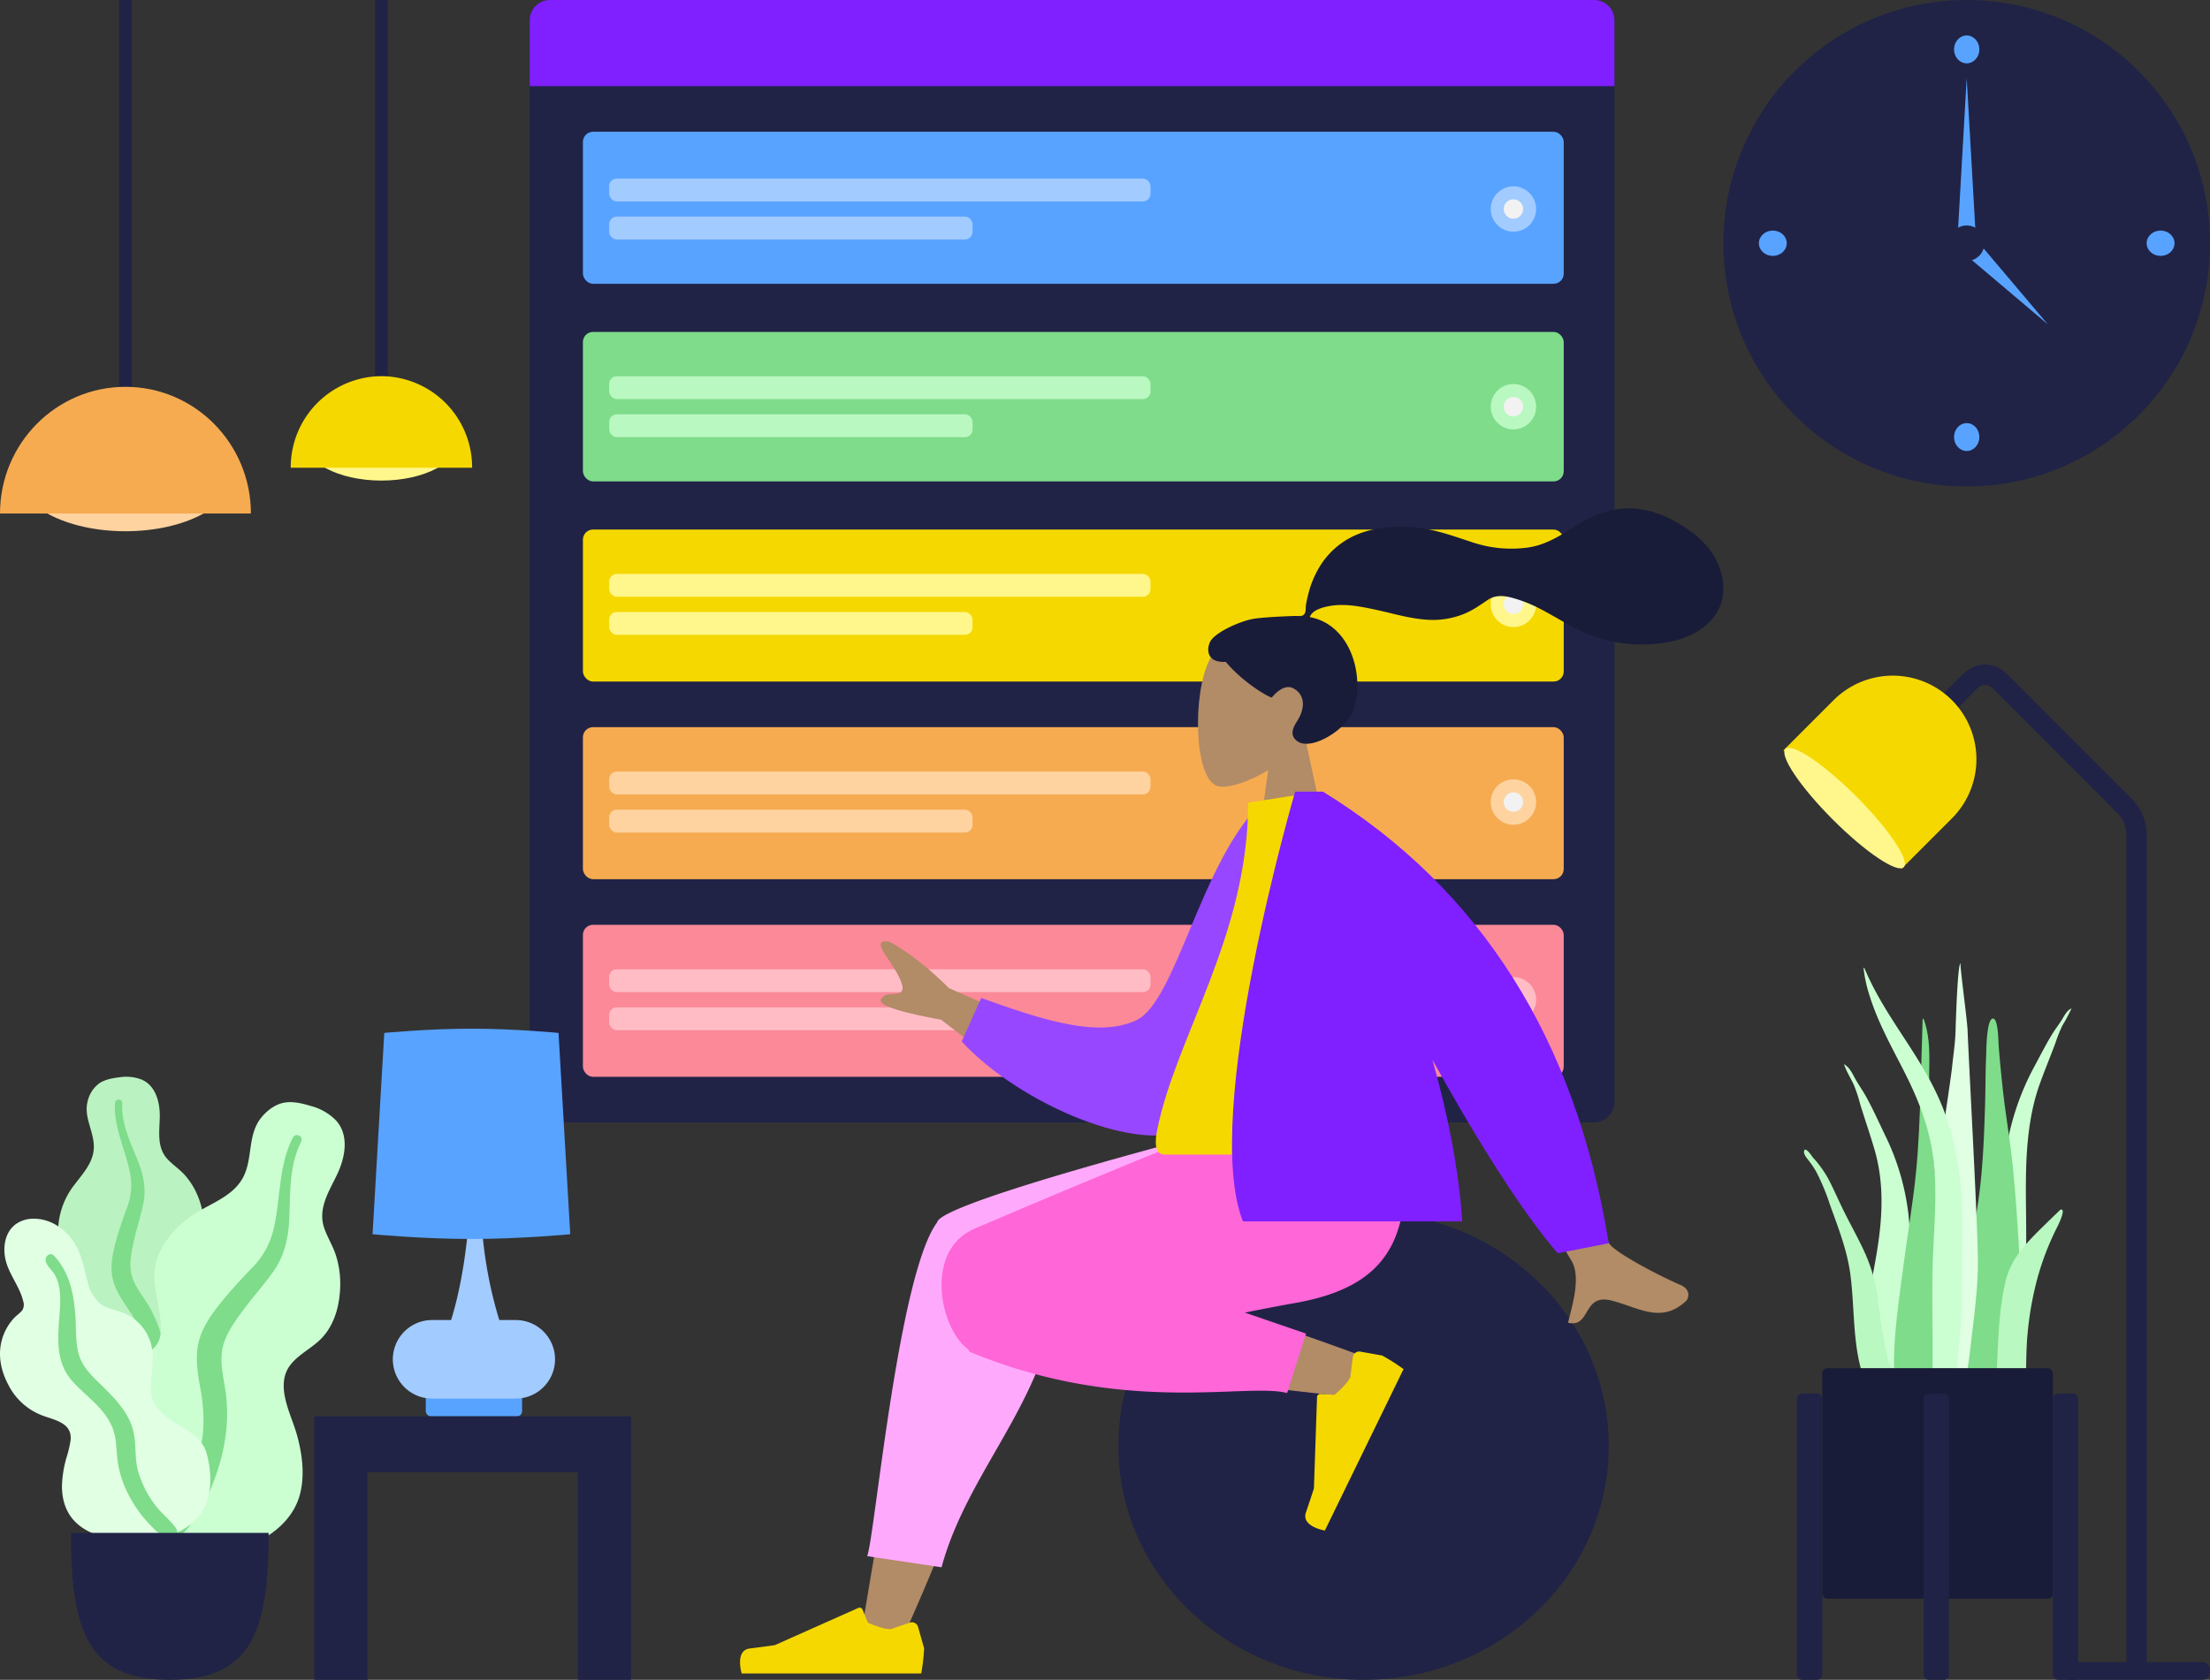 <svg xmlns="http://www.w3.org/2000/svg" width="872" height="663" viewBox="0 0 872 663">
  <rect x="0" y="0" width="872" height="663" fill="#333333" stroke="none"/>
  <g id="hero" transform="translate(-568 -147)">
    <g id="Board" transform="translate(398 72)">
      <rect id="Container" width="428" height="443" rx="8" transform="translate(379 75)" fill="#202346"/>
      <path id="Header" d="M8,0H420a8,8,0,0,1,8,8V34a0,0,0,0,1,0,0H0a0,0,0,0,1,0,0V8A8,8,0,0,1,8,0Z" transform="translate(379 75)" fill="#801fff"/>
      <g id="Group_7" data-name="Group 7" transform="translate(399.777 126.942)">
        <rect id="Container-2" data-name="Container" width="387" height="60" rx="4" transform="translate(0.223 0.058)" fill="#58a3ff"/>
        <g id="Group_6" data-name="Group 6" transform="translate(10.589 18.533)">
          <g id="Text_Stuff" data-name="Text Stuff">
            <rect id="Label" width="213.598" height="9.017" rx="3" fill="#a2cbff"/>
            <rect id="Label-2" data-name="Label" width="143.374" height="9.017" rx="3" transform="translate(0 15.029)" fill="#a2cbff"/>
          </g>
          <g id="Check" transform="translate(347.837 3.07)">
            <circle id="Background" cx="8.953" cy="8.953" r="8.953" fill="#a2cbff"/>
            <circle id="Indicator" cx="3.837" cy="3.837" r="3.837" transform="translate(5.116 5.116)" fill="#f2f2f2"/>
          </g>
        </g>
      </g>
      <g id="Group_8" data-name="Group 8" transform="translate(399.777 205.893)">
        <rect id="Container-3" data-name="Container" width="387" height="59" rx="4" transform="translate(0.223 0.107)" fill="#7fdc8a"/>
        <g id="Group_6-2" data-name="Group 6" transform="translate(10.589 17.602)">
          <g id="Text_Stuff-2" data-name="Text Stuff">
            <rect id="Label-3" data-name="Label" width="213.598" height="9.017" rx="3" fill="#b9f8c1"/>
            <rect id="Label-4" data-name="Label" width="143.374" height="9.017" rx="3" transform="translate(0 15.029)" fill="#b9f8c1"/>
          </g>
          <g id="Check-2" data-name="Check" transform="translate(347.837 3.07)">
            <circle id="Background-2" data-name="Background" cx="8.953" cy="8.953" r="8.953" fill="#b9f8c1"/>
            <circle id="Indicator-2" data-name="Indicator" cx="3.837" cy="3.837" r="3.837" transform="translate(5.116 5.116)" fill="#f2f2f2"/>
          </g>
        </g>
      </g>
      <g id="Group_9" data-name="Group 9" transform="translate(399.777 283.806)">
        <rect id="Container-4" data-name="Container" width="387" height="60" rx="4" transform="translate(0.223 0.194)" fill="#f5d800"/>
        <g id="Group_6-3" data-name="Group 6" transform="translate(10.589 17.71)">
          <g id="Text_Stuff-3" data-name="Text Stuff">
            <rect id="Label-5" data-name="Label" width="213.598" height="9.017" rx="3" fill="#fff78b"/>
            <rect id="Label-6" data-name="Label" width="143.374" height="9.017" rx="3" transform="translate(0 15.029)" fill="#fff78b"/>
          </g>
          <g id="Check-3" data-name="Check" transform="translate(347.837 3.07)">
            <circle id="Background-3" data-name="Background" cx="8.953" cy="8.953" r="8.953" fill="#fff78b"/>
            <circle id="Indicator-3" data-name="Indicator" cx="3.837" cy="3.837" r="3.837" transform="translate(5.116 5.116)" fill="#f2f2f2"/>
          </g>
        </g>
      </g>
      <g id="Group_10" data-name="Group 10" transform="translate(399.777 361.718)">
        <rect id="Container-5" data-name="Container" width="387" height="60" rx="4" transform="translate(0.223 0.282)" fill="#f6ab51"/>
        <g id="Group_6-4" data-name="Group 6" transform="translate(10.589 17.818)">
          <g id="Text_Stuff-4" data-name="Text Stuff">
            <rect id="Label-7" data-name="Label" width="213.598" height="9.017" rx="3" fill="#fed3a0"/>
            <rect id="Label-8" data-name="Label" width="143.374" height="9.017" rx="3" transform="translate(0 15.029)" fill="#fed3a0"/>
          </g>
          <g id="Check-4" data-name="Check" transform="translate(347.837 3.07)">
            <circle id="Background-4" data-name="Background" cx="8.953" cy="8.953" r="8.953" fill="#fed3a0"/>
            <circle id="Indicator-4" data-name="Indicator" cx="3.837" cy="3.837" r="3.837" transform="translate(5.116 5.116)" fill="#f2f2f2"/>
          </g>
        </g>
      </g>
      <g id="Group_11" data-name="Group 11" transform="translate(399.777 439.631)">
        <rect id="Container-6" data-name="Container" width="387" height="60" rx="4" transform="translate(0.223 0.369)" fill="#fb8998"/>
        <g id="Group_6-5" data-name="Group 6" transform="translate(10.589 17.926)">
          <g id="Text_Stuff-5" data-name="Text Stuff">
            <rect id="Label-9" data-name="Label" width="213.598" height="9.017" rx="3" fill="#ffbcc5"/>
            <rect id="Label-10" data-name="Label" width="143.374" height="9.017" rx="3" transform="translate(0 15.029)" fill="#ffbcc5"/>
          </g>
          <g id="Check-5" data-name="Check" transform="translate(347.837 3.07)">
            <circle id="Background-5" data-name="Background" cx="8.953" cy="8.953" r="8.953" fill="#ffbcc5"/>
            <circle id="Indicator-5" data-name="Indicator" cx="3.837" cy="3.837" r="3.837" transform="translate(5.116 5.116)" fill="#f2f2f2"/>
          </g>
        </g>
      </g>
    </g>
    <g id="Person" transform="translate(860 347.635)">
      <g id="Group_3" data-name="Group 3" transform="translate(180.69 0)">
        <g id="Head" transform="translate(0 47.745)">
          <path id="Head-2" data-name="Head" d="M0,0,10.381,48.385C4.592,55.18.673,63.509,1.328,72.841c1.887,26.888,39.316,20.973,46.6,7.4s6.416-47.994-2.993-50.419c-3.753-.967-11.747,1.4-19.883,6.306L30.155,0Z" transform="translate(52.77 91.719) rotate(180)" fill="#b28b67"/>
        </g>
        <path id="hair" d="M17.985,43.579c3.974-.652,14.675-1.1,16.648-1.1,1.261,0,2.628.288,3.375-.87.612-.948.388-2.552.57-3.652.212-1.278.513-2.54.818-3.8a38.624,38.624,0,0,1,4.011-10.188A31.315,31.315,0,0,1,58.25,10.532c7.026-3.021,14.978-3.712,22.536-3.1,8.088.655,15.41,3.325,23.046,5.838a48.3,48.3,0,0,0,22.51,2.168c7.668-1.178,13.463-5.334,19.931-9.279C152.895,2.121,160.462-.52,168.29.087,175.6.654,182.331,3.671,188.374,7.7c5.653,3.771,10.318,8.308,12.951,14.693,2.833,6.869,2.831,14.408-1.828,20.479-6.753,8.8-19.289,11.075-29.719,10.848a56.781,56.781,0,0,1-17.653-3.235c-7.6-2.672-14.16-7.2-21.266-10.874a55.338,55.338,0,0,0-10.4-4.16c-3.506-.99-6.96-1.444-10.134.674-3.358,2.241-6.368,4.442-10.209,5.844A32.926,32.926,0,0,1,88.6,44.039C80.964,43.98,73.433,41.6,66.013,40c-6.051-1.3-12.525-2.6-18.694-1.346-2.574.522-6.334,1.6-7.264,4.273C55.7,45.768,61.849,65.121,57.437,79.327c-2.381,7.668-16.693,16.631-22.258,12.6-3.525-2.554-1.385-5.906,0-8.12,2.653-4.238,3.56-9.683-1.348-12.634-4.234-2.545-8.685,3.5-8.77,3.492C23.9,74.574,13.844,68.888,6.916,60.59.082,61-.955,56.489.677,52.8S12.494,44.481,17.985,43.579Z" transform="translate(4.047 0)" fill="#191c38"/>
      </g>
      <g id="Group_4" data-name="Group 4" transform="translate(0 243.747)">
        <g id="Seat" transform="translate(149.279 33.923)">
          <ellipse id="Ballsy_Ball" data-name="Ballsy Ball" cx="96.745" cy="92.347" rx="96.745" ry="92.347" fill="#202346"/>
        </g>
        <path id="Skin" d="M159.029,83.024c-8,28.028-14.088,52.691-15.626,61.9-3.669,21.962,28.221,23.242,32.437,12.327,6.38-16.521,17.518-70.8,30.9-152.789L191.443,0C175.345,35.63,163.7,66.655,159.029,83.024ZM4.712,111.817c14.77,5.838,66.495,24.109,91.441,29.277,7.169,1.486,14.117,2.865,20.649,4.113,19.417,3.707,29.476-31.322,10.775-34.013-46.571-6.7-112.6-13.625-118.245-14.4a7.2,7.2,0,0,0-.978-.067C.941,96.724-4.185,108.3,4.712,111.817Z" transform="translate(254.645 204.37) rotate(180)" fill="#b28b67"/>
        <path id="Leg_Back" data-name="Leg Back" d="M80.109,120.506a16.328,16.328,0,0,0-.217,4.163L0,165.339v8.854H9.5S125.44,144.65,127.99,136.327c.018-.059.034-.117.048-.176q.06-.078.117-.157c15.318-21.066,24.492-123.913,27.5-131.614L126.305,0C115.078,41.635,79.155,70.64,80.109,120.506Z" transform="translate(205.818 174.193) rotate(180)" fill="#ffa9fd"/>
        <path id="Leg_Front" data-name="Leg Front" d="M39.046,23.475l24.131,8.277c-7.308,1.463-14.042,2.769-19.8,3.779C6.168,42.058-4.682,61.975,1.733,105.43H70.287c11.2-3.217,69.4-27.623,99.59-40.6,19.984-8.592,13.685-39.563,2.367-47.623a1.1,1.1,0,0,0-.628-.981C129.748-1.129,93.9-.286,70.354.556,59.663.939,51.511,1.322,46.487,0Z" transform="translate(262.357 105.43) rotate(180)" fill="#ff66d8"/>
        <path id="shoe" d="M5.621,20.061A2.513,2.513,0,0,1,2.4,18.367L0,9.919A80.715,80.715,0,0,1,1.132,0H72s2.762,9.132-3.189,9.86-9.888,1.315-9.888,1.315L25.983,25.859a1.256,1.256,0,0,1-1.673-.669l-2.117-5.136s-5.509-2.571-8.954-2.571Z" transform="matrix(-0.438, 0.899, -0.899, -0.438, 262.293, 94.967)" fill="#f5d800"/>
        <path id="shoe-2" data-name="shoe" d="M67.017,6.238a2.513,2.513,0,0,1,3.223,1.694l2.4,8.449A80.715,80.715,0,0,1,71.5,26.3H.64s-2.762-9.132,3.189-9.86,9.888-1.315,9.888-1.315L46.654.441a1.256,1.256,0,0,1,1.673.669l2.117,5.136S55.954,8.816,59.4,8.816Z" transform="translate(0 189.805)" fill="#f5d800"/>
      </g>
      <g id="Group_2" data-name="Group 2" transform="translate(55.467 111.822)">
        <path id="Skin-2" data-name="Skin" d="M39.94,4.69c-1.713,2.881-3.66,5.761-9.577,4.292C19.807,6.36,10.854-.368,1.01,8.706c-1.21,1.115-2.1,4.6,2.031,6.391,10.281,4.456,25.47,12.8,27.933,16.039q5.039,6.627,31.23,75.66l25.747-5.108Q49.111,29.307,46.293,24.965C42.065,18.45,46.01,6.511,47.467.224A7.932,7.932,0,0,0,45.675,0C42.575,0,41.336,2.344,39.94,4.69ZM246.26,112.3,291.785,132.3q11.963,11.921,23.1,18.121c2.221.707,6.015.92,1.966-4.992s-8.04-12.314-6.423-14.386,6.3.215,8.154-3.155q1.852-3.37-23.694-8.062L260.8,93.68Z" transform="translate(318.712 209.823) rotate(180)" fill="#b28b67"/>
        <path id="Coat_Back" data-name="Coat Back" d="M0,124.135l10.661,2.8c25.574-20.805,40-74.9,56.348-80.8,15.455-5.576,35.929,2.919,60.171,14.093l9.163-16.455C115.754,17.185,69.126-7.839,48.451,2.309,15.4,18.533,2.22,85.658,0,124.135Z" transform="matrix(-0.996, 0.087, -0.087, -0.996, 171.605, 130.362)" fill="#9747ff"/>
        <path id="Shirt" d="M99.571,143.233H3.44c-4.393,0-3.565-6.343-2.93-9.544C7.839,96.75,36.447,56.931,36.447,4.348L64.176,0C87.111,36.887,95.042,82.3,99.571,143.233Z" transform="translate(108.575)" fill="#f5d800"/>
        <path id="Coat_Front" data-name="Coat Front" d="M0,3.946Q19.469,124.692,112.762,182.182H123.74S161.08,54.9,144.329,12.564H57.8c1.369,20.652,5.759,42.491,11.772,63.786Q40.171,23.326,20.149,0Z" transform="translate(287.301 182.182) rotate(180)" fill="#801fff"/>
      </g>
    </g>
    <g id="Clock" transform="translate(1248 147)">
      <circle id="Clock_Frame" data-name="Clock Frame" cx="96" cy="96" r="96" fill="#202346"/>
      <ellipse id="Time" cx="5" cy="5.5" rx="5" ry="5.5" transform="translate(91 14)" fill="#58a3ff"/>
      <ellipse id="Time-2" data-name="Time" cx="5.5" cy="5" rx="5.5" ry="5" transform="translate(14 91)" fill="#58a3ff"/>
      <ellipse id="Time-3" data-name="Time" cx="5.5" cy="5" rx="5.5" ry="5" transform="translate(167 91)" fill="#58a3ff"/>
      <ellipse id="Time-4" data-name="Time" cx="5" cy="5.5" rx="5" ry="5.5" transform="translate(91 167)" fill="#58a3ff"/>
      <path id="Hand" d="M3.623,0,7.245,63.4H0Z" transform="translate(92.377 30.792)" fill="#58a3ff"/>
      <path id="Hand-2" data-name="Hand" d="M3.623,0,7.245,43.472H0Z" transform="translate(130.619 125.496) rotate(135)" fill="#58a3ff"/>
      <circle id="Time-5" data-name="Time" cx="7" cy="7" r="7" transform="translate(89 89)" fill="#202346"/>
    </g>
    <g id="Hanging_Lamp" data-name="Hanging Lamp" transform="translate(568 147)">
      <rect id="Wire" width="5" height="160" transform="translate(47)" fill="#202346"/>
      <g id="Light" transform="translate(0 152.673)">
        <ellipse id="Hanging_Lamp_Light" data-name="Hanging Lamp Light" cx="42.5" cy="22.5" rx="42.5" ry="22.5" transform="translate(7 12)" fill="#fed3a0"/>
        <path id="Hanging_Lamp-2" data-name="Hanging Lamp" d="M99,50C99,22.386,76.838,0,49.5,0S0,22.386,0,50" transform="translate(0)" fill="#f6ab51"/>
      </g>
    </g>
    <g id="Hanging_Lamp-3" data-name="Hanging Lamp" transform="translate(669 147)">
      <rect id="Wire-2" data-name="Wire" width="5" height="160" transform="translate(47)" fill="#202346"/>
      <g id="Light-2" data-name="Light" transform="translate(13.715 148.467)">
        <ellipse id="Hanging_Lamp_Light-2" data-name="Hanging Lamp Light" cx="30.724" cy="16.266" rx="30.724" ry="16.266" transform="translate(5.06 8.675)" fill="#fff78b"/>
        <path id="Hanging_Lamp-4" data-name="Hanging Lamp" d="M71.57,36.146A35.967,35.967,0,0,0,35.785,0,35.967,35.967,0,0,0,0,36.146" transform="translate(0)" fill="#f5d800"/>
      </g>
    </g>
    <g id="Lamp" transform="translate(1267 398)">
      <path id="Body" d="M88,394H80V66.424a11.922,11.922,0,0,0-3.513-8.484L27.055,8.488a4.1,4.1,0,0,0-5.658,0L2.829,27.063l-5.658-5.656L15.739,2.832a12,12,0,0,1,16.974,0L82.145,52.285A19.87,19.87,0,0,1,88,66.424Z" transform="translate(60 12)" fill="#202346"/>
      <rect id="Lamp_Base" data-name="Lamp Base" width="59" height="7" rx="3" transform="translate(114 405)" fill="#202346"/>
      <g id="Lamp_Top" data-name="Lamp Top" transform="translate(48.79 1) rotate(45)">
        <path id="Lamp-2" data-name="Lamp" d="M33,0h0A33,33,0,0,1,66,33V61a0,0,0,0,1,0,0H0a0,0,0,0,1,0,0V33A33,33,0,0,1,33,0Z" transform="translate(0.03 1.384)" fill="#f5d800"/>
        <ellipse id="Lamp-3" data-name="Lamp" cx="33" cy="6.5" rx="33" ry="6.5" transform="translate(0.209 54.945)" fill="#fff78b"/>
      </g>
    </g>
    <g id="Big_Leaf_Plant" data-name="Big Leaf Plant" transform="translate(568 571)">
      <g id="Big_Ass_Leaf" data-name="Big Ass Leaf" transform="translate(22)">
        <path id="leaf" d="M24.258.173a16.915,16.915,0,0,1,8.586.9c5.665,2.4,7.275,9.1,7.2,14.536-.084,5.855-1.327,12.249,3.124,16.966,2.046,2.169,4.591,3.828,6.6,6.037a28.536,28.536,0,0,1,5.078,7.96c2.29,5.326,3.414,11.59,1.32,17.177-1.844,4.919-6.483,9.359-5.48,14.953C51.729,84.543,57.612,89,61.29,93.351c4.163,4.919,8,11.205,8.625,17.656.6,6.182-2.087,12.434-6.217,17.107C55.448,137.451,43.045,142.028,30.54,142c-5.31-.012-11.321-.252-15.9-3.105a8.763,8.763,0,0,1-3.005-3.247,10.586,10.586,0,0,0-2.906-2.908,17.25,17.25,0,0,1-5.535-7.392c-4.538-11.233-.911-25.129,5.441-35.1,1.505-2.363,2.737-4.637,2.006-7.454C9.874,79.848,8,77.2,6.34,74.669a65.318,65.318,0,0,1-4.792-7.582A17.2,17.2,0,0,1,.066,58.2,30.237,30.237,0,0,1,6.578,42.336C10,37.83,14.022,33.518,14.031,27.615c.01-6.257-4.173-11.824-2.391-18.186a12.123,12.123,0,0,1,4.609-6.916C18.539,1,21.564.5,24.258.173Z" transform="translate(1 1)" fill="#baf2c1"/>
        <path id="middle_thing" data-name="middle thing" d="M1.386,1.176A1.442,1.442,0,0,1,3.222.051c1.033.289,1.013,1.254.986,2.114a28.41,28.41,0,0,0,.934,7.776C6.462,15.274,8.9,20.186,10.836,25.308s2.839,10.4,1.705,15.816C11.473,46.23,9.795,51.2,8.7,56.315c-.964,4.506-1.989,9.257-.522,13.751,1.412,4.326,4.534,7.849,6.783,11.758a55.439,55.439,0,0,1,6.995,26.31,49.2,49.2,0,0,1-.983,12.828c-.573,2.423-1.343,5.7-3.419,7.37-.957.771-2.595,1.038-3.4-.1-.757-1.071-.093-2.73.147-3.872a58.7,58.7,0,0,0,1-15.015,54.212,54.212,0,0,0-2.346-14.36A48.6,48.6,0,0,0,6.84,83.032C4.252,79.191,1.562,75.341.493,70.789c-1.086-4.623-.2-9.327.976-13.862,1.248-4.8,2.883-9.455,4.573-14.122A24.78,24.78,0,0,0,7.363,29.2C5.567,19.794.76,10.968,1.386,1.176Z" transform="translate(22 10)" fill="#7fdc8a"/>
      </g>
      <g id="Big_Ass_Leaf-2" data-name="Big Ass Leaf" transform="translate(32 11)">
        <path id="leaf-2" data-name="leaf" d="M90.892,1.582a21.492,21.492,0,0,1,9.592,5.536c5.373,5.791,3.724,14.543.758,20.935-3.193,6.88-8.031,13.8-5.3,21.69,1.254,3.629,3.362,6.916,4.551,10.573a36.871,36.871,0,0,1,1.749,12.056c-.129,7.49-2.122,15.483-7.531,21-4.763,4.859-12.551,7.7-14.332,14.833-1.858,7.445,2.684,15.781,4.7,22.835,2.283,7.983,3.455,17.411.784,25.367-2.559,7.625-9.02,13.619-16.334,17-14.613,6.75-31.58,5.712-46.232-.828-6.221-2.777-13.145-6.188-17.011-11.946a11.264,11.264,0,0,1-1.809-5.4A13.591,13.591,0,0,0,2.6,150.278,22.24,22.24,0,0,1,.02,138.656c.615-15.645,12.214-30.192,24.936-38.684,3.015-2.012,5.662-4.06,6.293-7.772.659-3.874-.139-7.986-.748-11.839-.6-3.807-1.537-7.6-1.612-11.459a22.446,22.446,0,0,1,2.959-11.283c3.6-6.647,9.379-11.689,16.021-15.372,6.4-3.547,13.392-6.555,16.523-13.532,3.319-7.4,1.355-16.154,6.807-22.751C73.458,3.233,76.625.807,80.262.182,83.749-.417,87.558.57,90.892,1.582Z" transform="translate(0 0)" fill="#cbffd2"/>
        <path id="middle_thing-2" data-name="middle thing" d="M51.651.811A1.838,1.838,0,0,1,54.387.44c1.057.883.528,2.016.046,3.02a37.22,37.22,0,0,0-2.98,9.7c-1.248,7.006-.968,14.1-1.389,21.182s-2.128,13.805-6.289,19.624c-3.923,5.486-8.49,10.5-12.446,15.977-3.487,4.831-7.174,9.92-7.812,16.012-.614,5.863,1.191,11.672,1.773,17.48,1.2,12.023-1.084,23.737-5.6,34.823a64.286,64.286,0,0,1-7.867,14.676c-1.939,2.569-4.554,6.043-7.858,6.936-1.524.412-3.578-.131-3.922-1.906-.323-1.665,1.321-3.282,2.2-4.508A76.711,76.711,0,0,0,11.275,136.2a71.04,71.04,0,0,0,4.778-18.235,63.555,63.555,0,0,0-.895-17.357c-1.014-5.906-2.143-11.875-1.009-17.826,1.151-6.044,4.647-11.152,8.4-15.9,3.971-5.026,8.323-9.687,12.743-14.327a32.357,32.357,0,0,0,8.673-15.424C46.79,25.049,45.791,12.078,51.651.811Z" transform="translate(32 13)" fill="#7fdc8a"/>
      </g>
      <g id="Big_Ass_Leaf-3" data-name="Big Ass Leaf" transform="translate(0 57)">
        <path id="leaf-3" data-name="leaf" d="M13.306,0C19.2,0,24.382,3.124,27.953,7.558c4.18,5.19,5.024,11.528,6.721,17.714A15.813,15.813,0,0,0,39.517,33.5c2.315,1.9,5.255,2.283,8.026,3.212A18.73,18.73,0,0,1,59.321,48.5c2.155,6.659-.128,13.374.265,20.122.361,6.2,6.471,10.064,11.387,13.035,4.848,2.93,9.215,5.672,10.675,11.379,1.548,6.053,2.068,12.809-.077,18.788-3.57,9.956-14.019,14.34-24.116,15.02-9.163.617-20.684-.352-27.565-7-4.118-3.98-5.609-9.547-5.424-15.085a45.92,45.92,0,0,1,1.679-10.184,45.944,45.944,0,0,0,1.71-7.145c.64-6.484-5.354-7.73-10.455-9.51A24.88,24.88,0,0,1,3.224,65.425C.285,59.881-.948,53.658.814,47.554A20.863,20.863,0,0,1,5.559,39.2c.974-1.059,2.348-1.942,3.227-3.054a4.12,4.12,0,0,0,.359-3.6C7.837,26.931,3.762,22.278,2.3,16.668.989,11.605,1.767,5.3,6.4,2.038A12.089,12.089,0,0,1,13.306,0Z" transform="translate(0 0)" fill="#e0ffe3"/>
        <path id="middle_thing-3" data-name="middle thing" d="M3.338.641C9.585,7.3,11.283,16.325,11.781,25.076c.279,4.907-.011,10.083,1.43,14.843,1.234,4.074,4.126,7.188,7.106,10.131,6,5.925,12.693,11.948,14.448,20.523,1.03,5.032.335,10.23,1.758,15.207a41.827,41.827,0,0,0,6.343,12.788c2.231,3.076,5.138,5.431,7.577,8.3.744.875,1.81,2.164,1.5,3.4-.359,1.447-2.2,1.905-3.511,1.678-3.049-.53-5.616-3.442-7.61-5.558a47.877,47.877,0,0,1-7.407-10.159,42.71,42.71,0,0,1-4.8-13.2c-.8-4.827-.4-9.858-2.223-14.491-3.067-7.8-10.5-12.4-15.883-18.471-6.7-7.571-5.7-16.993-5.015-26.305.377-5.118.752-10.9-1.834-15.57C2.672,6.406.471,4.743.047,2.715-.342.858,1.78-1.019,3.338.641Z" transform="translate(18 14)" fill="#7fdc8a"/>
      </g>
      <path id="Base" d="M0,0C0,38.058,6.211,58,39,58S78,38.058,78,0Z" transform="translate(28 181)" fill="#202346"/>
    </g>
    <g id="Table" transform="translate(692 553)">
      <g id="Lamp-4" data-name="Lamp" transform="translate(23)">
        <rect id="Lamp_Base-2" data-name="Lamp Base" width="38" height="9" rx="2" transform="translate(21 144)" fill="#58a3ff"/>
        <path id="Lamp_Body" data-name="Lamp Body" d="M15.5,75a15.5,15.5,0,0,1,0-31H23c6.44-20.872,7.217-44,7.217-44h4.566A167.709,167.709,0,0,0,42,44h6.5a15.5,15.5,0,0,1,0,31Z" transform="translate(8 71)" fill="#a2cbff"/>
        <path id="Shade" d="M4.622,1.679S21.811,0,39,0,73.378,1.679,73.378,1.679L78,81.133S58.5,83,39,83,0,81.133,0,81.133Z" fill="#58a3ff"/>
      </g>
      <path id="Table-2" data-name="Table" d="M104,104V22H21v82H0V0H125V104Z" transform="translate(0 153)" fill="#202346"/>
    </g>
    <g id="Plant" transform="translate(1277 528)">
      <g id="Succulents" transform="translate(13.3 -1)">
        <path id="Thi_Succs_" data-name="Thi Succs!" d="M.974.617C2.723,1.88,3.7,3.728,4.882,5.551c1.47,2.266,3.2,4.313,4.668,6.581C12.615,16.86,15.308,21.879,18.1,26.8a96.064,96.064,0,0,1,11.326,30.1c2.067,11.2,2.625,22.754,3.492,34.117.92,12.044,1.846,24.176,1.968,36.267.055,5.417.347,11.167-.3,16.546-.4,3.349-1.916,6.2-5.323,6.175-7.237-.057-10.634-8.073-12.053-14.646-2.089-9.679-2.506-19.961-2.175-29.86C15.432,93.558,17.5,81.8,18.4,69.912c.95-12.587.413-24.951-3.914-36.8-2.186-5.989-4.724-11.835-7-17.784A57.489,57.489,0,0,0,4.409,7.831C2.951,5.208,1.142,2.826,0,0Z" transform="matrix(0.998, 0.07, -0.07, 0.998, 5.274, 39.962)" fill="#cbffd2"/>
        <path id="Thi_Succs_2" data-name="Thi Succs!" d="M17.334.518,18,0a66.162,66.162,0,0,1-2.676,7.341,59.91,59.91,0,0,0-1.729,7.136c-1.255,5.681-2.7,11.234-3.889,16.963C7.36,42.777,7.8,54.99,9.342,67.568c1.453,11.881,3.751,23.745,4.845,35.623a163.552,163.552,0,0,1,.432,29.409c-.588,6.383-2.517,14-7.771,13.361-2.474-.3-3.764-3.281-4.284-6.642-.835-5.4-1.01-11.074-1.335-16.443C.5,110.9.358,98.951.214,87.092.078,75.9-.3,64.494.452,53.587a102.687,102.687,0,0,1,6.2-28.758c1.7-4.61,3.317-9.328,5.225-13.721.915-2.107,2.033-3.97,2.949-6.075C15.563,3.339,16.148,1.6,17.334.518Z" transform="translate(77.247 15.458) rotate(8)" fill="#cbffd2"/>
        <path id="Thi_Succs_3" data-name="Thi Succs!" d="M.209.3C1.166-1.3,3.272,3.993,3.593,4.66q-.2-.5-.409-.993A44.1,44.1,0,0,1,7.9,13.734c1.069,3.585,1.987,7.242,2.99,10.853,1.882,6.774,4.31,13.356,6.016,20.191a65.7,65.7,0,0,1,1.678,20.1A171.685,171.685,0,0,0,18.4,86.462c.233,3.418,1.344,6.6,2.1,9.892s1.362,6.632,2.263,9.884c.207-.424.233.993.233,1.1a6.829,6.829,0,0,1-.381,2.265,6.1,6.1,0,0,1-3.841,4.212c-3.456.988-6.666-2.157-7.78-5.477A90.858,90.858,0,0,1,7.755,93.3,70.881,70.881,0,0,1,7.1,79.44c.409-9.179,2.07-18.238,2.519-27.414.489-9.99-1.49-19.376-3.147-29.1A84.98,84.98,0,0,0,3.356,9.134,38.761,38.761,0,0,0,1.048,4.061C.558,3.112-.431,1.418.209.3Z" transform="matrix(0.985, -0.174, 0.174, 0.985, -10.671, 73.863)" fill="#b9f8c1"/>
        <path id="Thi_Succs_4" data-name="Thi Succs!" d="M14.262,0c-2.653,0-2.637,13.226-2.717,14.925-.288,6.131-.221,12.263-.4,18.395-.4,13.381-.889,26.88-2.9,40.107C7.161,80.547,5.907,87.636,4.557,94.7,3.2,101.789,1.387,108.867.5,116.044c-.855,6.9-.372,13.934-.255,20.867a182.673,182.673,0,0,0,1.242,20.877c.225,1.707.49,3.407.773,5.1a40.455,40.455,0,0,0,.5,4.51c.639,2.152,3.379,2.856,5.224,2.519,4.993-.912,8.182-7.18,9.887-11.76,2.178-5.848,3.334-12.192,4.474-18.356a160.431,160.431,0,0,0,2.4-21.181c.722-14.448-.2-28.911-1.24-43.313-.576-8.009-1.241-15.984-2.258-23.943-1.013-7.926-2.313-15.816-3.16-23.765-.615-5.777-1.221-11.561-1.619-17.36C16.371,8.859,16.291,0,14.262,0" transform="translate(49.825 22)" fill="#7fdc8a"/>
        <path id="Thi_Succs_5" data-name="Thi Succs!" d="M15.01,5.955c-2.113,2.478-4.243,4.932-6.239,7.557C5.2,18.209,1.971,23.432,1,30.147-1.033,44.2.6,59.379.992,73.863c.081,2.96-.385,5.83,1.065,8.647,1.314,2.554,3.77,4.5,6.112,4.49,5.013-.023,4.248-9.9,4.256-14.254.015-7.623-1.047-15.324-.955-22.94a128.854,128.854,0,0,1,2.02-22.278A107.864,107.864,0,0,1,19.54,6.81c.369-.9,3.017-7.872.515-6.671" transform="matrix(0.996, 0.087, -0.087, 0.996, 70.645, 95.611)" fill="#b9f8c1"/>
        <path id="Thi_Succs_6" data-name="Thi Succs!" d="M26.941,118.139c-.432-13.886-6.014-74.88-7.284-91.672-.318-4.2-3.375-21.7-3.772-26.467-1.075,1.347-.983,22.309-.972,27.126.012,4.765-.578,9.45-.882,14.189-.31,4.836-7.459,67.285-8.386,71.932-1.846,9.244-3.081,18.729-4.033,28.18C.683,150.639-.76,160.358.482,169.618a28.306,28.306,0,0,0,1.473,6.188c.795,2.116,1.339,4.073,1.977,6.287,1.026,3.567,2.883,6.7,5.736,8.169,5.849,3.019,8.99-3.815,10.583-9.765a159.221,159.221,0,0,0,4.94-29.138c.847-11.04,2.1-22.1,1.75-33.22" transform="matrix(0.999, 0.035, -0.035, 0.999, 35.341, -0.413)" fill="#e0ffe3"/>
        <path id="Thi_Succs_7" data-name="Thi Succs!" d="M10.252,35.7c-.4,11.445-1.08,22.8-2.606,34.127C6.089,81.38,4.3,92.9,2.8,104.463c-1.459,11.259-2.987,22.7-2.784,34.121.15,8.409-1.244,22.634,8.1,26.784,9.459,4.2,11.488-13.746,12.109-19.67,1.19-11.366.8-22.852.227-34.28-.593-11.729-1.583-23.4-2.81-35.085-1.363-12.981-2.432-26.02-3.29-39.038-.425-6.439-.529-12.867-.412-19.308C14.048,11.911,13.817,5.77,11.656,0l-.339.246" transform="translate(25 22)" fill="#7fdc8a"/>
        <path id="Thi_Succs_8" data-name="Thi Succs!" d="M.381.208C9.214,21.2,24.229,35.781,32.182,57.6c4.716,12.942,6.682,27.015,6.8,41.427.065,7.828-.071,15.662-.108,23.49-.036,7.634-.243,15.219-.891,22.8-.651,7.625-1.38,15.16-1.7,22.833-.25,5.978-.365,12.932-2.391,18.385-1.611,4.337-5.707,4.972-6.794-.288a42.045,42.045,0,0,1-.461-9.193c.085-3.855.31-7.7.424-11.559.46-15.468-.136-30.938.175-46.412.3-15.119,2.248-30.221.1-45.238-1.776-12.4-6.287-23.051-11.471-33.26C10.874,30.771,5.445,21.187,2.075,10.014A53.84,53.84,0,0,1,0,.03Q.235-.079.381.208Z" transform="translate(13 2)" fill="#cbffd2"/>
      </g>
      <g id="Planter" transform="translate(0 159)">
        <rect id="Vase" width="91" height="91" rx="2" transform="translate(10)" fill="#191c38"/>
        <rect id="Leg" width="10" height="113" rx="2" transform="translate(0 10)" fill="#202346"/>
        <rect id="Leg-2" data-name="Leg" width="10" height="113" rx="2" transform="translate(50 10)" fill="#202346"/>
        <rect id="Leg-3" data-name="Leg" width="10" height="113" rx="2" transform="translate(101 10)" fill="#202346"/>
      </g>
    </g>
  </g>
</svg>
